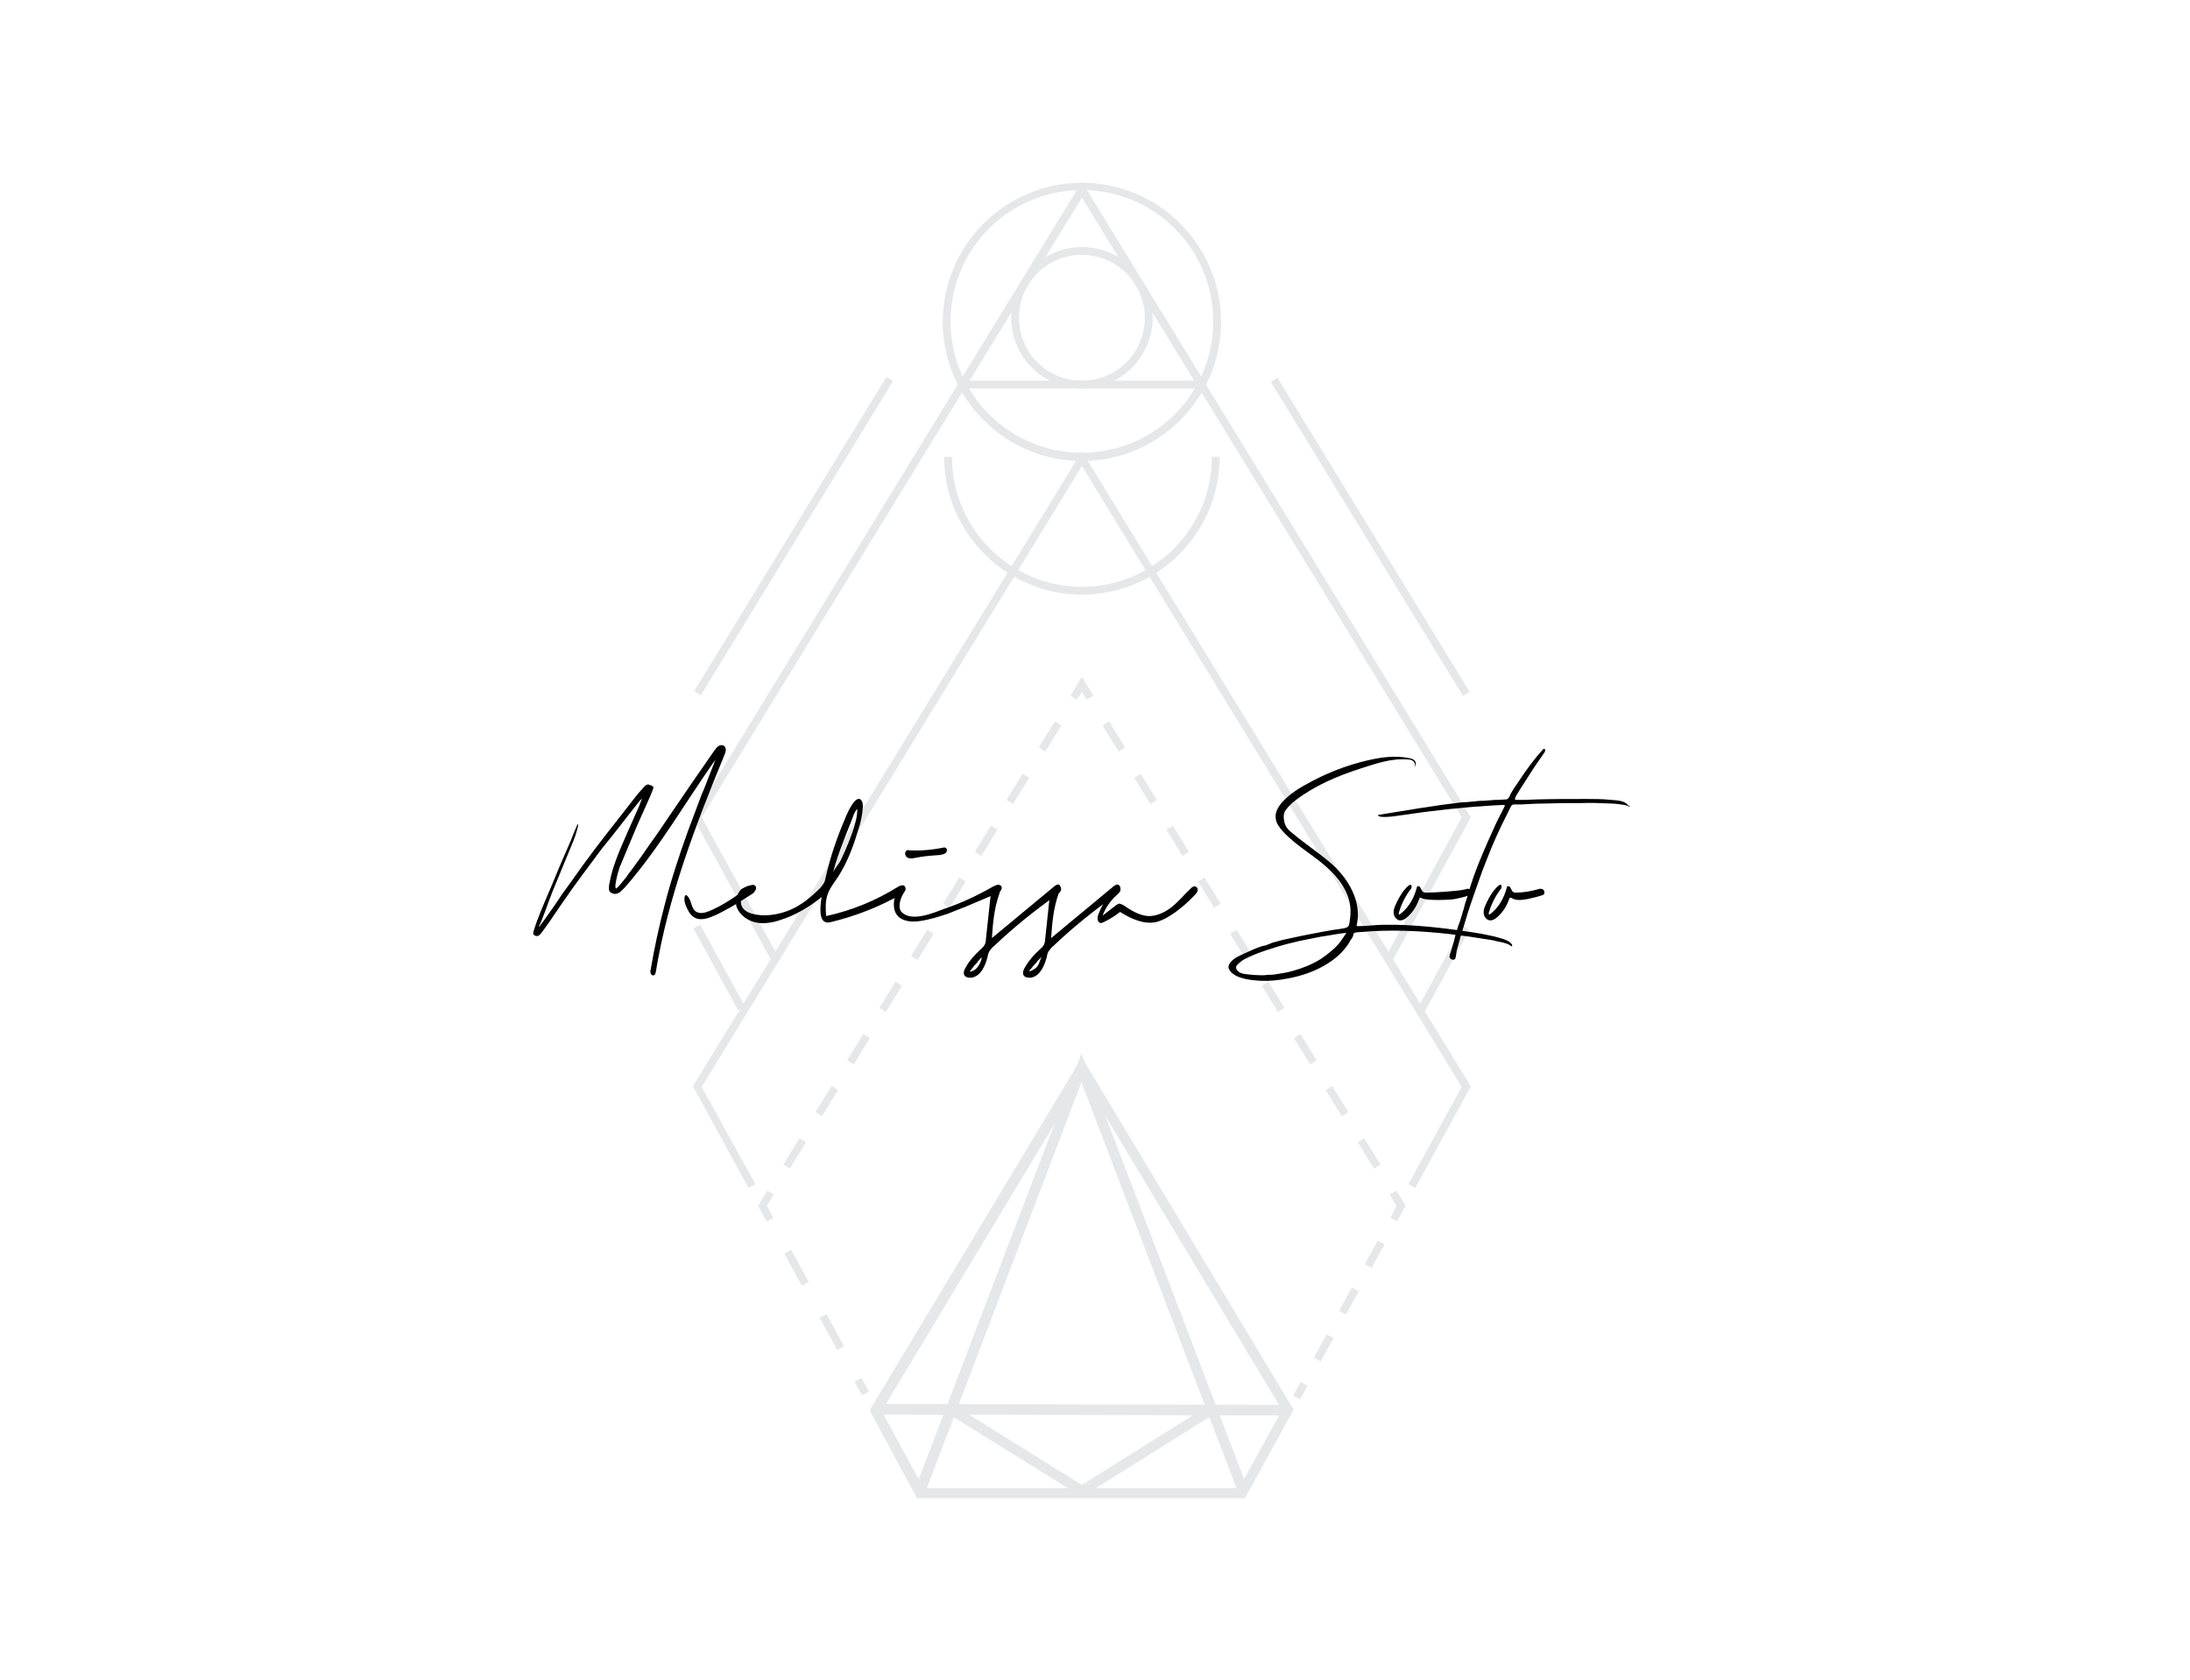 <?xml version="1.0" encoding="utf-8"?>
<!-- Generator: Adobe Illustrator 22.1.0, SVG Export Plug-In . SVG Version: 6.00 Build 0)  -->
<svg version="1.1" id="Layer_1" xmlns="http://www.w3.org/2000/svg" xmlns:xlink="http://www.w3.org/1999/xlink" x="0px" y="0px"
	 viewBox="0 0 476.9 365.9" style="enable-background:new 0 0 476.9 365.9;" xml:space="preserve">
<style type="text/css">
	.st0{display:none;}
	.st1{display:inline;}
	.st2{fill:#E6E7E8;}
	.st3{display:none;fill:#FFFFFF;}
</style>
<g class="st0">
	<g class="st1">
		<g>
			<path class="st2" d="M404.6-38.8c-1.8,0-3.2-1.4-3.2-3.2c0-1.8,1.4-3.2,3.2-3.2c1.8,0,3.2,1.4,3.2,3.2
				C407.8-40.2,406.4-38.8,404.6-38.8z"/>
		</g>
		<g>
			<path class="st2" d="M404.6-14.5c-1.8,0-3.2-1.4-3.2-3.2s1.4-3.2,3.2-3.2c1.8,0,3.2,1.4,3.2,3.2S406.4-14.5,404.6-14.5z"/>
		</g>
		<g>
			<path class="st2" d="M404.6,9.8c-1.8,0-3.2-1.4-3.2-3.2s1.4-3.2,3.2-3.2c1.8,0,3.2,1.4,3.2,3.2S406.4,9.8,404.6,9.8z"/>
		</g>
		<g>
			<path class="st2" d="M404.6,34c-1.8,0-3.2-1.4-3.2-3.2c0-1.8,1.4-3.2,3.2-3.2c1.8,0,3.2,1.4,3.2,3.2
				C407.8,32.6,406.4,34,404.6,34z"/>
		</g>
		<g>
			<path class="st2" d="M404.6,58.3c-1.8,0-3.2-1.4-3.2-3.2c0-1.8,1.4-3.2,3.2-3.2c1.8,0,3.2,1.4,3.2,3.2
				C407.8,56.9,406.4,58.3,404.6,58.3z"/>
		</g>
		<g>
			<path class="st2" d="M404.6,82.6c-1.8,0-3.2-1.4-3.2-3.2c0-1.8,1.4-3.2,3.2-3.2c1.8,0,3.2,1.4,3.2,3.2
				C407.8,81.1,406.4,82.6,404.6,82.6z"/>
		</g>
		<g>
			<path class="st2" d="M404.6,106.8c-1.8,0-3.2-1.4-3.2-3.2s1.4-3.2,3.2-3.2c1.8,0,3.2,1.4,3.2,3.2S406.4,106.8,404.6,106.8z"/>
		</g>
		<g>
			<path class="st2" d="M404.6,131.1c-1.8,0-3.2-1.4-3.2-3.2c0-1.8,1.4-3.2,3.2-3.2c1.8,0,3.2,1.4,3.2,3.2
				C407.8,129.7,406.4,131.1,404.6,131.1z"/>
		</g>
		<g>
			<path class="st2" d="M404.6,155.4c-1.8,0-3.2-1.4-3.2-3.2c0-1.8,1.4-3.2,3.2-3.2c1.8,0,3.2,1.4,3.2,3.2
				C407.8,153.9,406.4,155.4,404.6,155.4z"/>
		</g>
		<g>
			<path class="st2" d="M404.6,179.6c-1.8,0-3.2-1.4-3.2-3.2c0-1.8,1.4-3.2,3.2-3.2c1.8,0,3.2,1.4,3.2,3.2
				C407.8,178.2,406.4,179.6,404.6,179.6z"/>
		</g>
		<g>
			<path class="st2" d="M404.6,203.9c-1.8,0-3.2-1.4-3.2-3.2s1.4-3.2,3.2-3.2c1.8,0,3.2,1.4,3.2,3.2S406.4,203.9,404.6,203.9z"/>
		</g>
		<g>
			<path class="st2" d="M404.6,228.2c-1.8,0-3.2-1.4-3.2-3.2s1.4-3.2,3.2-3.2c1.8,0,3.2,1.4,3.2,3.2S406.4,228.2,404.6,228.2z"/>
		</g>
		<g>
			<path class="st2" d="M404.6,252.5c-1.8,0-3.2-1.4-3.2-3.2c0-1.8,1.4-3.2,3.2-3.2c1.8,0,3.2,1.4,3.2,3.2
				C407.8,251,406.4,252.5,404.6,252.5z"/>
		</g>
		<g>
			<path class="st2" d="M404.6,276.7c-1.8,0-3.2-1.4-3.2-3.2c0-1.8,1.4-3.2,3.2-3.2c1.8,0,3.2,1.4,3.2,3.2
				C407.8,275.3,406.4,276.7,404.6,276.7z"/>
		</g>
	</g>
	<g class="st1">
		<g>
			<path class="st2" d="M368.3-38.8c-1.8,0-3.2-1.4-3.2-3.2c0-1.8,1.4-3.2,3.2-3.2c1.8,0,3.2,1.4,3.2,3.2
				C371.5-40.2,370-38.8,368.3-38.8z"/>
		</g>
		<g>
			<path class="st2" d="M368.3-14.5c-1.8,0-3.2-1.4-3.2-3.2s1.4-3.2,3.2-3.2c1.8,0,3.2,1.4,3.2,3.2S370-14.5,368.3-14.5z"/>
		</g>
		<g>
			<path class="st2" d="M368.3,9.8c-1.8,0-3.2-1.4-3.2-3.2s1.4-3.2,3.2-3.2c1.8,0,3.2,1.4,3.2,3.2S370,9.8,368.3,9.8z"/>
		</g>
		<g>
			<path class="st2" d="M368.3,34c-1.8,0-3.2-1.4-3.2-3.2c0-1.8,1.4-3.2,3.2-3.2c1.8,0,3.2,1.4,3.2,3.2C371.5,32.6,370,34,368.3,34z
				"/>
		</g>
		<g>
			<path class="st2" d="M368.3,58.3c-1.8,0-3.2-1.4-3.2-3.2c0-1.8,1.4-3.2,3.2-3.2c1.8,0,3.2,1.4,3.2,3.2
				C371.5,56.9,370,58.3,368.3,58.3z"/>
		</g>
		<g>
			<path class="st2" d="M368.3,82.6c-1.8,0-3.2-1.4-3.2-3.2c0-1.8,1.4-3.2,3.2-3.2c1.8,0,3.2,1.4,3.2,3.2
				C371.5,81.1,370,82.6,368.3,82.6z"/>
		</g>
		<g>
			<path class="st2" d="M368.3,106.8c-1.8,0-3.2-1.4-3.2-3.2s1.4-3.2,3.2-3.2c1.8,0,3.2,1.4,3.2,3.2S370,106.8,368.3,106.8z"/>
		</g>
		<g>
			<path class="st2" d="M368.3,131.1c-1.8,0-3.2-1.4-3.2-3.2c0-1.8,1.4-3.2,3.2-3.2c1.8,0,3.2,1.4,3.2,3.2
				C371.5,129.7,370,131.1,368.3,131.1z"/>
		</g>
		<g>
			<path class="st2" d="M368.3,155.4c-1.8,0-3.2-1.4-3.2-3.2c0-1.8,1.4-3.2,3.2-3.2c1.8,0,3.2,1.4,3.2,3.2
				C371.5,153.9,370,155.4,368.3,155.4z"/>
		</g>
		<g>
			<path class="st2" d="M368.3,179.6c-1.8,0-3.2-1.4-3.2-3.2c0-1.8,1.4-3.2,3.2-3.2c1.8,0,3.2,1.4,3.2,3.2
				C371.5,178.2,370,179.6,368.3,179.6z"/>
		</g>
		<g>
			<path class="st2" d="M368.3,203.9c-1.8,0-3.2-1.4-3.2-3.2s1.4-3.2,3.2-3.2c1.8,0,3.2,1.4,3.2,3.2S370,203.9,368.3,203.9z"/>
		</g>
		<g>
			<path class="st2" d="M368.3,228.2c-1.8,0-3.2-1.4-3.2-3.2s1.4-3.2,3.2-3.2c1.8,0,3.2,1.4,3.2,3.2S370,228.2,368.3,228.2z"/>
		</g>
		<g>
			<path class="st2" d="M368.3,252.5c-1.8,0-3.2-1.4-3.2-3.2c0-1.8,1.4-3.2,3.2-3.2c1.8,0,3.2,1.4,3.2,3.2
				C371.5,251,370,252.5,368.3,252.5z"/>
		</g>
		<g>
			<path class="st2" d="M368.3,276.7c-1.8,0-3.2-1.4-3.2-3.2c0-1.8,1.4-3.2,3.2-3.2c1.8,0,3.2,1.4,3.2,3.2
				C371.5,275.3,370,276.7,368.3,276.7z"/>
		</g>
	</g>
	<g class="st1">
		<g>
			<path class="st2" d="M331.9-38.8c-1.8,0-3.2-1.4-3.2-3.2c0-1.8,1.4-3.2,3.2-3.2c1.8,0,3.2,1.4,3.2,3.2
				C335.1-40.2,333.7-38.8,331.9-38.8z"/>
		</g>
		<g>
			<path class="st2" d="M331.9-14.5c-1.8,0-3.2-1.4-3.2-3.2s1.4-3.2,3.2-3.2c1.8,0,3.2,1.4,3.2,3.2S333.7-14.5,331.9-14.5z"/>
		</g>
		<g>
			<path class="st2" d="M331.9,9.8c-1.8,0-3.2-1.4-3.2-3.2s1.4-3.2,3.2-3.2c1.8,0,3.2,1.4,3.2,3.2S333.7,9.8,331.9,9.8z"/>
		</g>
		<g>
			<path class="st2" d="M331.9,34c-1.8,0-3.2-1.4-3.2-3.2c0-1.8,1.4-3.2,3.2-3.2c1.8,0,3.2,1.4,3.2,3.2
				C335.1,32.6,333.7,34,331.9,34z"/>
		</g>
		<g>
			<path class="st2" d="M331.9,58.3c-1.8,0-3.2-1.4-3.2-3.2c0-1.8,1.4-3.2,3.2-3.2c1.8,0,3.2,1.4,3.2,3.2
				C335.1,56.9,333.7,58.3,331.9,58.3z"/>
		</g>
		<g>
			<path class="st2" d="M331.9,82.6c-1.8,0-3.2-1.4-3.2-3.2c0-1.8,1.4-3.2,3.2-3.2c1.8,0,3.2,1.4,3.2,3.2
				C335.1,81.1,333.7,82.6,331.9,82.6z"/>
		</g>
		<g>
			<path class="st2" d="M331.9,106.8c-1.8,0-3.2-1.4-3.2-3.2s1.4-3.2,3.2-3.2c1.8,0,3.2,1.4,3.2,3.2S333.7,106.8,331.9,106.8z"/>
		</g>
		<g>
			<path class="st2" d="M331.9,131.1c-1.8,0-3.2-1.4-3.2-3.2c0-1.8,1.4-3.2,3.2-3.2c1.8,0,3.2,1.4,3.2,3.2
				C335.1,129.7,333.7,131.1,331.9,131.1z"/>
		</g>
		<g>
			<path class="st2" d="M331.9,155.4c-1.8,0-3.2-1.4-3.2-3.2c0-1.8,1.4-3.2,3.2-3.2c1.8,0,3.2,1.4,3.2,3.2
				C335.1,153.9,333.7,155.4,331.9,155.4z"/>
		</g>
		<g>
			<path class="st2" d="M331.9,179.6c-1.8,0-3.2-1.4-3.2-3.2c0-1.8,1.4-3.2,3.2-3.2c1.8,0,3.2,1.4,3.2,3.2
				C335.1,178.2,333.7,179.6,331.9,179.6z"/>
		</g>
		<g>
			<path class="st2" d="M331.9,203.9c-1.8,0-3.2-1.4-3.2-3.2s1.4-3.2,3.2-3.2c1.8,0,3.2,1.4,3.2,3.2S333.7,203.9,331.9,203.9z"/>
		</g>
		<g>
			<path class="st2" d="M331.9,228.2c-1.8,0-3.2-1.4-3.2-3.2s1.4-3.2,3.2-3.2c1.8,0,3.2,1.4,3.2,3.2S333.7,228.2,331.9,228.2z"/>
		</g>
		<g>
			<path class="st2" d="M331.9,252.5c-1.8,0-3.2-1.4-3.2-3.2c0-1.8,1.4-3.2,3.2-3.2c1.8,0,3.2,1.4,3.2,3.2
				C335.1,251,333.7,252.5,331.9,252.5z"/>
		</g>
		<g>
			<path class="st2" d="M331.9,276.7c-1.8,0-3.2-1.4-3.2-3.2c0-1.8,1.4-3.2,3.2-3.2c1.8,0,3.2,1.4,3.2,3.2
				C335.1,275.3,333.7,276.7,331.9,276.7z"/>
		</g>
	</g>
	<g class="st1">
		<g>
			<path class="st2" d="M440.9-38.8c-1.8,0-3.2-1.4-3.2-3.2c0-1.8,1.4-3.2,3.2-3.2c1.8,0,3.2,1.4,3.2,3.2
				C444.1-40.2,442.7-38.8,440.9-38.8z"/>
		</g>
		<g>
			<path class="st2" d="M440.9-14.5c-1.8,0-3.2-1.4-3.2-3.2s1.4-3.2,3.2-3.2c1.8,0,3.2,1.4,3.2,3.2S442.7-14.5,440.9-14.5z"/>
		</g>
		<g>
			<path class="st2" d="M440.9,9.8c-1.8,0-3.2-1.4-3.2-3.2s1.4-3.2,3.2-3.2c1.8,0,3.2,1.4,3.2,3.2S442.7,9.8,440.9,9.8z"/>
		</g>
		<g>
			<path class="st2" d="M440.9,34c-1.8,0-3.2-1.4-3.2-3.2c0-1.8,1.4-3.2,3.2-3.2c1.8,0,3.2,1.4,3.2,3.2
				C444.1,32.6,442.7,34,440.9,34z"/>
		</g>
		<g>
			<path class="st2" d="M440.9,58.3c-1.8,0-3.2-1.4-3.2-3.2c0-1.8,1.4-3.2,3.2-3.2c1.8,0,3.2,1.4,3.2,3.2
				C444.1,56.9,442.7,58.3,440.9,58.3z"/>
		</g>
		<g>
			<path class="st2" d="M440.9,82.6c-1.8,0-3.2-1.4-3.2-3.2c0-1.8,1.4-3.2,3.2-3.2c1.8,0,3.2,1.4,3.2,3.2
				C444.1,81.1,442.7,82.6,440.9,82.6z"/>
		</g>
		<g>
			<path class="st2" d="M440.9,106.8c-1.8,0-3.2-1.4-3.2-3.2s1.4-3.2,3.2-3.2c1.8,0,3.2,1.4,3.2,3.2S442.7,106.8,440.9,106.8z"/>
		</g>
		<g>
			<path class="st2" d="M440.9,131.1c-1.8,0-3.2-1.4-3.2-3.2c0-1.8,1.4-3.2,3.2-3.2c1.8,0,3.2,1.4,3.2,3.2
				C444.1,129.7,442.7,131.1,440.9,131.1z"/>
		</g>
		<g>
			<path class="st2" d="M440.9,155.4c-1.8,0-3.2-1.4-3.2-3.2c0-1.8,1.4-3.2,3.2-3.2c1.8,0,3.2,1.4,3.2,3.2
				C444.1,153.9,442.7,155.4,440.9,155.4z"/>
		</g>
		<g>
			<path class="st2" d="M440.9,179.6c-1.8,0-3.2-1.4-3.2-3.2c0-1.8,1.4-3.2,3.2-3.2c1.8,0,3.2,1.4,3.2,3.2
				C444.1,178.2,442.7,179.6,440.9,179.6z"/>
		</g>
		<g>
			<path class="st2" d="M440.9,203.9c-1.8,0-3.2-1.4-3.2-3.2s1.4-3.2,3.2-3.2c1.8,0,3.2,1.4,3.2,3.2S442.7,203.9,440.9,203.9z"/>
		</g>
		<g>
			<path class="st2" d="M440.9,228.2c-1.8,0-3.2-1.4-3.2-3.2s1.4-3.2,3.2-3.2c1.8,0,3.2,1.4,3.2,3.2S442.7,228.2,440.9,228.2z"/>
		</g>
		<g>
			<path class="st2" d="M440.9,252.5c-1.8,0-3.2-1.4-3.2-3.2c0-1.8,1.4-3.2,3.2-3.2c1.8,0,3.2,1.4,3.2,3.2
				C444.1,251,442.7,252.5,440.9,252.5z"/>
		</g>
		<g>
			<path class="st2" d="M440.9,276.7c-1.8,0-3.2-1.4-3.2-3.2c0-1.8,1.4-3.2,3.2-3.2c1.8,0,3.2,1.4,3.2,3.2
				C444.1,275.3,442.7,276.7,440.9,276.7z"/>
		</g>
	</g>
	<g class="st1">
		<g>
			<path class="st2" d="M477.3-38.8c-1.8,0-3.2-1.4-3.2-3.2c0-1.8,1.4-3.2,3.2-3.2c1.8,0,3.2,1.4,3.2,3.2
				C480.5-40.2,479-38.8,477.3-38.8z"/>
		</g>
		<g>
			<path class="st2" d="M477.3-14.5c-1.8,0-3.2-1.4-3.2-3.2s1.4-3.2,3.2-3.2c1.8,0,3.2,1.4,3.2,3.2S479-14.5,477.3-14.5z"/>
		</g>
		<g>
			<path class="st2" d="M477.3,9.8c-1.8,0-3.2-1.4-3.2-3.2s1.4-3.2,3.2-3.2c1.8,0,3.2,1.4,3.2,3.2S479,9.8,477.3,9.8z"/>
		</g>
		<g>
			<path class="st2" d="M477.3,34c-1.8,0-3.2-1.4-3.2-3.2c0-1.8,1.4-3.2,3.2-3.2c1.8,0,3.2,1.4,3.2,3.2C480.5,32.6,479,34,477.3,34z
				"/>
		</g>
		<g>
			<path class="st2" d="M477.3,58.3c-1.8,0-3.2-1.4-3.2-3.2c0-1.8,1.4-3.2,3.2-3.2c1.8,0,3.2,1.4,3.2,3.2
				C480.5,56.9,479,58.3,477.3,58.3z"/>
		</g>
		<g>
			<path class="st2" d="M477.3,82.6c-1.8,0-3.2-1.4-3.2-3.2c0-1.8,1.4-3.2,3.2-3.2c1.8,0,3.2,1.4,3.2,3.2
				C480.5,81.1,479,82.6,477.3,82.6z"/>
		</g>
		<g>
			<path class="st2" d="M477.3,106.8c-1.8,0-3.2-1.4-3.2-3.2s1.4-3.2,3.2-3.2c1.8,0,3.2,1.4,3.2,3.2S479,106.8,477.3,106.8z"/>
		</g>
		<g>
			<path class="st2" d="M477.3,131.1c-1.8,0-3.2-1.4-3.2-3.2c0-1.8,1.4-3.2,3.2-3.2c1.8,0,3.2,1.4,3.2,3.2
				C480.5,129.7,479,131.1,477.3,131.1z"/>
		</g>
		<g>
			<path class="st2" d="M477.3,155.4c-1.8,0-3.2-1.4-3.2-3.2c0-1.8,1.4-3.2,3.2-3.2c1.8,0,3.2,1.4,3.2,3.2
				C480.5,153.9,479,155.4,477.3,155.4z"/>
		</g>
		<g>
			<path class="st2" d="M477.3,179.6c-1.8,0-3.2-1.4-3.2-3.2c0-1.8,1.4-3.2,3.2-3.2c1.8,0,3.2,1.4,3.2,3.2
				C480.5,178.2,479,179.6,477.3,179.6z"/>
		</g>
		<g>
			<path class="st2" d="M477.3,203.9c-1.8,0-3.2-1.4-3.2-3.2s1.4-3.2,3.2-3.2c1.8,0,3.2,1.4,3.2,3.2S479,203.9,477.3,203.9z"/>
		</g>
		<g>
			<path class="st2" d="M477.3,228.2c-1.8,0-3.2-1.4-3.2-3.2s1.4-3.2,3.2-3.2c1.8,0,3.2,1.4,3.2,3.2S479,228.2,477.3,228.2z"/>
		</g>
		<g>
			<path class="st2" d="M477.3,252.5c-1.8,0-3.2-1.4-3.2-3.2c0-1.8,1.4-3.2,3.2-3.2c1.8,0,3.2,1.4,3.2,3.2
				C480.5,251,479,252.5,477.3,252.5z"/>
		</g>
		<g>
			<path class="st2" d="M477.3,276.7c-1.8,0-3.2-1.4-3.2-3.2c0-1.8,1.4-3.2,3.2-3.2c1.8,0,3.2,1.4,3.2,3.2
				C480.5,275.3,479,276.7,477.3,276.7z"/>
		</g>
	</g>
</g>
<g class="st0">
	<g class="st1">
		<polygon class="st2" points="-178.2,498.9 -199.2,482.3 -220.2,498.9 -241.2,482.3 -262.2,498.9 -283.1,482.4 -302.1,498.6 
			-302.8,497.8 -283.2,480.9 -262.2,497.5 -241.2,480.9 -220.2,497.5 -199.2,480.9 -178.2,497.5 -157.2,480.9 -136.2,497.5 
			-115.2,480.9 -94.3,497.5 -73.3,480.9 -51.9,497.7 -52.6,498.6 -73.3,482.3 -94.3,498.9 -115.2,482.3 -136.2,498.9 -157.2,482.3 
					"/>
	</g>
	<g class="st1">
		<polygon class="st2" points="-178.2,530.8 -199.2,514.2 -220.2,530.8 -241.2,514.2 -262.2,530.8 -283.1,514.2 -302.1,530.5 
			-302.8,529.6 -283.2,512.8 -262.2,529.3 -241.2,512.8 -220.2,529.3 -199.2,512.8 -178.2,529.3 -157.2,512.8 -136.2,529.3 
			-115.2,512.8 -94.3,529.3 -73.3,512.8 -51.9,529.6 -52.6,530.5 -73.3,514.2 -94.3,530.8 -115.2,514.2 -136.2,530.8 -157.2,514.2 
					"/>
	</g>
	<g class="st1">
		<polygon class="st2" points="-178.2,467 -199.2,450.5 -220.2,467 -241.2,450.5 -262.2,467 -283.1,450.5 -302.1,466.7 
			-302.8,465.9 -283.2,449.1 -262.2,465.6 -241.2,449.1 -220.2,465.6 -199.2,449.1 -178.2,465.6 -157.2,449.1 -136.2,465.6 
			-115.2,449.1 -94.3,465.6 -73.3,449.1 -51.9,465.9 -52.6,466.7 -73.3,450.5 -94.3,467 -115.2,450.5 -136.2,467 -157.2,450.5 		"/>
	</g>
</g>
<rect x="-253.4" y="3.3" class="st3" width="646.5" height="463.7"/>
<g class="st0">
	<g class="st1">
		<path d="M-107.2,335.5C-107.2,335.5-107.2,335.5-107.2,335.5c-0.5-0.7-1.3-0.7-1.9-0.4c-0.6,0.3-1.1,0.9-1.5,1.5
			c-4.8,6.8-9.5,13.7-14.2,20.5c-1.9,2.8-3.9,5.6-5.8,8.4c-1.1,1.6-2.2,3.3-3.4,4.9c-1,1.4-2.1,2.8-3.1,4.2
			c-0.5,0.8-1.1,1.5-1.7,2.2l-1.9,2.3c-0.4,0.4-0.8,0.8-1.2,1.2c0,0.1-0.2,0.1-0.3,0.2c-0.1-0.3-0.2-0.7-0.2-1.1
			c0.1-0.6,0.1-1.2,0.3-1.8c0.4-1.4,0.7-2.8,1.2-4.2l0.1-0.3c1.6-3.8,3.2-7.7,4.8-11.5c1.6-3.8,3.4-7.5,5-11.3
			c0.3-0.6,0.5-1.3,0.7-1.9c0-0.2,0-0.3-0.1-0.4c-0.2-0.2-0.5-0.5-0.8-0.5c-0.1,0-0.2,0-0.3-0.1c-1-0.5-1.9,1-2.4,1.6
			c-0.8,0.9-1.6,1.8-2.4,2.8c-1.8,2.1-3.4,4.4-5.1,6.5c-4.9,6.3-9.9,12.8-14.5,19.4c-1,1.4-2,2.8-3,4.2c-1.3,1.9-2.5,3.8-3.8,5.6
			c-0.6,0.8-1.2,1.7-1.7,2.5c-0.6,0.8-1.2,1.6-1.8,2.4c0,0-0.1,0.2-0.1,0.2c0-0.1,0-0.2,0-0.3c1.6-3.5,2.8-7.3,4.3-10.9
			c2-5,4-9.9,6.1-14.9c0.8-2,1.7-4,2.1-6.2c0-0.2,0-0.4-0.1-0.5c-0.2,0-2.2,5.1-2.4,5.6c-0.8,1.9-1.6,3.8-2.4,5.7
			c-1.6,3.7-3.1,7.4-4.7,11.1c-1.7,3.8-3.3,7.7-4.5,11.7c-0.2,0.5-0.2,1,0.3,1.3l0.3,0.1c0.4,0.2,0.9,0.1,1.3-0.3
			c0.2-0.1,0.4-0.3,0.5-0.5c0.6-0.7,1.1-1.4,1.6-2.2c0.9-1.2,1.8-2.5,2.6-3.7c0.8-1.1,1.5-2.1,2.2-3.2c4.1-6,8.5-11.8,12.8-17.6
			c4.1-5,8-10.2,12-15.3c0.3-0.3,0.5-0.6,0.9-0.8c-0.3,0.1-0.9,2-1.1,2.4c-0.4,0.9-0.8,1.7-1.2,2.6c-0.8,1.8-1.6,3.5-2.4,5.3
			c-2.4,5.3-4.9,10.9-6,16.7c-0.1,0.6-0.1,1.1-0.1,1.7c0,0.6,0.3,1.1,0.8,1.3c0.2,0.1,0.3,0.1,0.5,0.2c0.4,0.2,0.8,0.2,1.3,0
			c0.4-0.1,0.7-0.3,1-0.6c0.6-0.5,1.2-1.1,1.8-1.7c10.6-12.2,18.8-26.5,28.2-39.8c0.2-0.3,0.4-0.6,0.7-0.9c-0.5,0.7-0.8,1.9-1.1,2.8
			c-0.4,1-0.8,1.9-1.1,2.9c-0.8,1.9-1.5,3.9-2.3,5.8c-1.5,3.9-3,7.8-4.4,11.7c-2.8,7.8-5.4,15.7-7.5,23.7
			c-1.8,6.7-3.2,13.4-4.4,20.3c-0.1,0.4-0.1,0.9,0,1.3c0.1,0.4,0.6,0.7,1,0.6c0.4-0.2,0.5-0.6,0.6-1.1c4-24,12.7-46.8,21.8-69.2
			C-107,337.1-106.8,336.2-107.2,335.5z"/>
		<g>
			<path d="M-45.9,392.8c-0.9-1.1-2.4-1.6-3.8-2c-10.5-2.7-21.5-3.5-32.3-2.3c1.5-6-1.3-12.4-5.4-17.1c-4.1-4.7-9.5-8-14.4-11.9
				c-1.5-1.2-3-2.5-3.4-4.4c-0.6-2.9,1.9-5.4,4.2-7.1c6.8-4.9,14.7-8,22.7-10.5c4-1.2,8.2-2.4,12.3-2c1.3,0.1,3,1.1,2.4,2.3
				c0.6-0.6,0.3-1.7-0.3-2.2s-1.5-0.7-2.3-0.8c-9.1-1-18.1,2.2-26.5,5.9c-4.3,1.9-8.5,4-12,7.2c-1.6,1.4-3,3.3-3.1,5.4
				c-0.1,2.4,1.6,4.4,3.4,6c4.5,4.2,10,7.2,14.3,11.6c4.3,4.3,7.5,10.7,5.6,16.6c-0.1,0.4-0.3,0.8-0.6,1.1c-0.5,0.4-1.1,0.5-1.8,0.6
				c-10.1,1.1-20.1,3.4-29.7,7c-1.8,0.7-6.8,2.6-6.3,5.2c0.5,2.6,4.9,3.6,6.9,3.8c6.6,0.8,13.5-0.1,19.7-2.7
				c5.2-2.1,10-5.6,12.5-10.6c0.2-0.5,0.5-1,0.9-1.4c0.5-0.4,1.1-0.5,1.7-0.6c11.8-1.7,24.1-0.6,35.4,3.2
				C-45.7,393.1-45.8,392.9-45.9,392.8z M-85.4,391.1c-0.7,1-1.3,2.1-2.2,3.1c-1.6,1.8-3.4,3.2-5.4,4.5c-2.8,1.7-5.7,2.9-8.8,3.8
				c-1.9,0.6-3.9,0.9-5.8,1.2c-0.7,0.1-1.4,0.2-2.2,0.2c-0.5,0-1,0.1-1.5,0.1c-2.2,0-4.2-0.1-6.3-0.5c-0.7-0.2-1.4-0.4-1.9-0.8
				c-0.5-0.4-0.7-0.9-0.6-1.5c0-0.1,0.1-0.3,0.2-0.4c0.5-0.6,1.1-1.1,1.7-1.5c1.4-0.9,2.8-1.5,4.2-2.1c2.3-0.9,4.5-1.6,6.8-2.3
				c2.4-0.7,4.9-1.3,7.3-1.8c2.2-0.5,4.4-0.9,6.6-1.3c2.2-0.4,4.2-0.7,6.3-1l1.2-0.2c0.2,0,0.3,0,0.5,0
				C-85.3,390.8-85.3,391-85.4,391.1z"/>
		</g>
	</g>
	<g class="st1">
		<g>
			<g>
				<g>
					<rect x="-111.3" y="254.6" transform="matrix(2.429138e-03 -1 1 2.429138e-03 -407.288 186.422)" width="2.2" height="85.5"/>
				</g>
				<g>
					<polygon points="-143,314.4 -145,313.6 -110.3,222.5 -75.5,313.6 -77.5,314.4 -110.3,228.6 					"/>
				</g>
				<g>
					<polygon points="-110.2,315.6 -138.2,298.2 -137.1,296.3 -110.2,313.1 -83.5,296.3 -82.3,298.2 					"/>
				</g>
			</g>
			<g>
				<path d="M-76,315.9h-68.8l-9.9-18.4l0.3-0.5l44.2-73.5l44.4,73.9L-76,315.9z M-110.6,313.7h33.3l9-16.4l-41.9-69.7l-42,69.9
					l8.7,16.2H-110.6z"/>
			</g>
		</g>
		<g>
			<polygon points="-175.3,203.2 -191.8,172.9 -191.6,172.5 -110.2,39.6 -28.6,172.9 -45,202.9 -46.4,202.1 -30.5,173 -110.2,42.8 
				-190,173 -173.8,202.4 			"/>
		</g>
		<g>
			<rect x="-50.5" y="75.4" transform="matrix(0.853 -0.522 0.522 0.853 -66.853 -9.177)" width="1.6" height="77.3"/>
		</g>
		<g>
			<rect x="-209.4" y="113.2" transform="matrix(0.522 -0.853 0.853 0.522 -178.821 -91.142)" width="77.3" height="1.6"/>
		</g>
		<g>
			<path d="M-110.2,98.2c-16.1,0-29.2-13.1-29.2-29.2s13.1-29.2,29.2-29.2C-94.1,39.7-81,52.8-81,69S-94.1,98.2-110.2,98.2z
				 M-110.2,41.4c-15.2,0-27.6,12.4-27.6,27.6s12.4,27.6,27.6,27.6c15.2,0,27.6-12.4,27.6-27.6S-95,41.4-110.2,41.4z"/>
		</g>
		<g>
			<path d="M-110.2,126.3c-15.9,0-28.9-13-28.9-28.9h1.6c0,15,12.2,27.3,27.3,27.3s27.3-12.2,27.3-27.3h1.6
				C-81.3,113.3-94.3,126.3-110.2,126.3z"/>
		</g>
		<g>
			<polygon points="-40.2,250.8 -41.7,250 -30.5,229.5 -110.2,99.3 -190,229.5 -178.7,250 -180.2,250.8 -191.8,229.5 -191.6,229.1 
				-110.2,96.2 -28.6,229.5 			"/>
		</g>
		<g>
			<g>
				<rect x="-157.2" y="290.9" transform="matrix(0.877 -0.48 0.48 0.877 -159.558 -39.169)" width="1.6" height="3.3"/>
			</g>
			<g>
				<path d="M-161.6,284.7l-3.7-6.8l1.4-0.8l3.7,6.8L-161.6,284.7z M-169,271.2l-3.7-6.8l1.4-0.8l3.7,6.8L-169,271.2z"/>
			</g>
			<g>
				<polygon points="-176.4,257.7 -178.2,254.5 -176.2,251.3 -174.8,252.1 -176.3,254.5 -174.9,257 				"/>
			</g>
			<g>
				<path d="M-171.5,246.7l-1.4-0.9l3.3-5.5l1.4,0.9L-171.5,246.7z M-164.8,235.7l-1.4-0.9l3.3-5.5l1.4,0.9L-164.8,235.7z
					 M-158.1,224.8l-1.4-0.9l3.3-5.5l1.4,0.9L-158.1,224.8z M-151.4,213.9l-1.4-0.9l3.3-5.5l1.4,0.9L-151.4,213.9z M-144.7,202.9
					l-1.4-0.9l3.3-5.5l1.4,0.9L-144.7,202.9z M-138,192l-1.4-0.9l3.3-5.5l1.4,0.9L-138,192z M-131.3,181.1l-1.4-0.9l3.3-5.5l1.4,0.9
					L-131.3,181.1z M-124.6,170.1l-1.4-0.9l3.3-5.5l1.4,0.9L-124.6,170.1z M-117.9,159.2l-1.4-0.9l3.3-5.5l1.4,0.9L-117.9,159.2z"/>
			</g>
			<g>
				<polygon points="-109.2,148.3 -110.2,146.6 -111.2,148.3 -112.6,147.4 -110.2,143.5 -107.8,147.4 				"/>
			</g>
			<g>
				<path d="M-48.9,246.7l-3.3-5.5l1.4-0.9l3.3,5.5L-48.9,246.7z M-55.6,235.7l-3.3-5.5l1.4-0.9l3.3,5.5L-55.6,235.7z M-62.3,224.8
					l-3.3-5.5l1.4-0.9l3.3,5.5L-62.3,224.8z M-69,213.9l-3.3-5.5l1.4-0.9l3.3,5.5L-69,213.9z M-75.7,202.9l-3.3-5.5l1.4-0.9l3.3,5.5
					L-75.7,202.9z M-82.4,192l-3.3-5.5l1.4-0.9l3.3,5.5L-82.4,192z M-89.1,181.1l-3.3-5.5l1.4-0.9l3.3,5.5L-89.1,181.1z
					 M-95.8,170.1l-3.3-5.5l1.4-0.9l3.3,5.5L-95.8,170.1z M-102.5,159.2l-3.3-5.5l1.4-0.9l3.3,5.5L-102.5,159.2z"/>
			</g>
			<g>
				<polygon points="-44,257.7 -45.5,257 -44.1,254.5 -45.6,252.1 -44.2,251.3 -42.3,254.5 				"/>
			</g>
			<g>
				<path d="M-60.1,287.1l-1.4-0.8l2.7-4.9l1.4,0.8L-60.1,287.1z M-54.8,277.3l-1.4-0.8l2.7-4.9l1.4,0.8L-54.8,277.3z M-49.4,267.5
					l-1.4-0.8l2.7-4.9l1.4,0.8L-49.4,267.5z"/>
			</g>
			<g>
				<rect x="-65.9" y="292.3" transform="matrix(0.48 -0.877 0.877 0.48 -290.613 96.057)" width="3.3" height="1.6"/>
			</g>
		</g>
		<g>
			<path d="M-83.7,82.9h-53l26.5-43.2L-83.7,82.9z M-133.8,81.3h47.2l-23.6-38.5L-133.8,81.3z"/>
		</g>
		<g>
			<path d="M-110.2,82.9c-8.2,0-14.8-6.7-14.8-14.8s6.7-14.8,14.8-14.8s14.8,6.7,14.8,14.8S-102,82.9-110.2,82.9z M-110.2,54.9
				c-7.3,0-13.2,5.9-13.2,13.2s5.9,13.2,13.2,13.2S-97,75.4-97,68.1S-102.9,54.9-110.2,54.9z"/>
		</g>
		<g>
			<rect x="-187.1" y="194.8" transform="matrix(0.877 -0.48 0.48 0.877 -121.04 -64.311)" width="1.6" height="19.5"/>
		</g>
		<g>
			<rect x="-44" y="203.7" transform="matrix(0.48 -0.877 0.877 0.48 -197.273 76.35)" width="19.5" height="1.6"/>
		</g>
	</g>
</g>
<g>
	<g>
		<g>
			<g>
				<g>
					<g>
						
							<rect x="234.5" y="262.7" transform="matrix(2.429138e-03 -1 1 2.429138e-03 -72.054 541.914)" class="st2" width="2.3" height="88.7"/>
					</g>
					<g>
						<polygon class="st2" points="201.6,324.7 199.4,323.9 235.5,229.4 271.6,323.9 269.5,324.7 235.5,235.7 						"/>
					</g>
					<g>
						<polygon class="st2" points="235.6,326 206.5,307.9 207.7,306 235.6,323.4 263.3,306 264.5,307.9 						"/>
					</g>
				</g>
				<g>
					<path class="st2" d="M271.1,326.3h-71.4l-10.3-19.1l0.3-0.6l45.9-76.3l46.1,76.7L271.1,326.3z M235.2,324.1h34.6l9.4-17
						l-43.5-72.4L192,307.3l9.1,16.8H235.2z"/>
				</g>
			</g>
			<g>
				<polygon class="st2" points="168.1,209.4 150.9,178 151.1,177.6 235.6,39.6 320.3,178 303.3,209.1 301.8,208.3 318.3,178 
					235.6,42.9 152.8,178 169.6,208.6 				"/>
			</g>
			<g>
				
					<rect x="297.5" y="76.7" transform="matrix(0.853 -0.522 0.522 0.853 -17.082 173.013)" class="st2" width="1.7" height="80.2"/>
			</g>
			<g>
				
					<rect x="132.7" y="116" transform="matrix(0.522 -0.853 0.853 0.522 -17.061 203.167)" class="st2" width="80.2" height="1.7"/>
			</g>
			<g>
				<path class="st2" d="M235.6,100.4c-16.7,0-30.3-13.6-30.3-30.3s13.6-30.3,30.3-30.3c16.7,0,30.3,13.6,30.3,30.3
					S252.3,100.4,235.6,100.4z M235.6,41.4c-15.8,0-28.6,12.8-28.6,28.6s12.8,28.6,28.6,28.6c15.8,0,28.6-12.8,28.6-28.6
					S251.4,41.4,235.6,41.4z"/>
			</g>
			<g>
				<path class="st2" d="M235.6,129.5c-16.5,0-30-13.5-30-30h1.7c0,15.6,12.7,28.3,28.3,28.3s28.3-12.7,28.3-28.3h1.7
					C265.6,116.1,252.1,129.5,235.6,129.5z"/>
			</g>
			<g>
				<polygon class="st2" points="308.2,258.7 306.7,257.9 318.3,236.7 235.6,101.5 152.8,236.7 164.5,257.9 163,258.7 150.9,236.6 
					151.1,236.2 235.6,98.3 320.3,236.6 				"/>
			</g>
			<g>
				<g>
					
						<rect x="186.8" y="300.4" transform="matrix(0.877 -0.48 0.48 0.877 -121.936 127.097)" class="st2" width="1.7" height="3.4"/>
				</g>
				<g>
					<path class="st2" d="M182.3,294l-3.8-7l1.5-0.8l3.8,7L182.3,294z M174.6,280l-3.8-7l1.5-0.8l3.8,7L174.6,280z"/>
				</g>
				<g>
					<polygon class="st2" points="166.9,266 165.1,262.6 167.1,259.3 168.5,260.1 167,262.6 168.4,265.2 					"/>
				</g>
				<g>
					<path class="st2" d="M172,254.5l-1.4-0.9l3.5-5.7l1.4,0.9L172,254.5z M179,243.1l-1.4-0.9l3.5-5.7l1.4,0.9L179,243.1z
						 M185.9,231.8l-1.4-0.9l3.5-5.7l1.4,0.9L185.9,231.8z M192.9,220.4l-1.4-0.9l3.5-5.7l1.4,0.9L192.9,220.4z M199.8,209.1
						l-1.4-0.9l3.5-5.7l1.4,0.9L199.8,209.1z M206.8,197.7l-1.4-0.9l3.5-5.7l1.4,0.9L206.8,197.7z M213.7,186.4l-1.4-0.9l3.5-5.7
						l1.4,0.9L213.7,186.4z M220.6,175.1l-1.4-0.9l3.5-5.7l1.4,0.9L220.6,175.1z M227.6,163.7l-1.4-0.9l3.5-5.7l1.4,0.9L227.6,163.7
						z"/>
				</g>
				<g>
					<polygon class="st2" points="236.6,152.4 235.6,150.7 234.5,152.4 233.1,151.5 235.6,147.4 238.1,151.5 					"/>
				</g>
				<g>
					<path class="st2" d="M299.2,254.5l-3.5-5.7l1.4-0.9l3.5,5.7L299.2,254.5z M292.2,243.1l-3.5-5.7l1.4-0.9l3.5,5.7L292.2,243.1z
						 M285.3,231.8l-3.5-5.7l1.4-0.9l3.5,5.7L285.3,231.8z M278.3,220.4l-3.5-5.7l1.4-0.9l3.5,5.7L278.3,220.4z M271.4,209.1
						l-3.5-5.7l1.4-0.9l3.5,5.7L271.4,209.1z M264.4,197.7l-3.5-5.7l1.4-0.9l3.5,5.7L264.4,197.7z M257.5,186.4l-3.5-5.7l1.4-0.9
						l3.5,5.7L257.5,186.4z M250.5,175.1l-3.5-5.7l1.4-0.9l3.5,5.7L250.5,175.1z M243.6,163.7l-3.5-5.7l1.4-0.9l3.5,5.7L243.6,163.7
						z"/>
				</g>
				<g>
					<polygon class="st2" points="304.2,266 302.8,265.2 304.1,262.6 302.6,260.1 304.1,259.3 306.1,262.6 					"/>
				</g>
				<g>
					<path class="st2" d="M287.6,296.5l-1.5-0.8l2.8-5.1l1.5,0.8L287.6,296.5z M293.1,286.3l-1.5-0.8l2.8-5.1l1.5,0.8L293.1,286.3z
						 M298.7,276.1l-1.5-0.8l2.8-5.1l1.5,0.8L298.7,276.1z"/>
				</g>
				<g>
					
						<rect x="281.5" y="301.8" transform="matrix(0.48 -0.877 0.877 0.48 -118.19 405.958)" class="st2" width="3.4" height="1.7"/>
				</g>
			</g>
			<g>
				<path class="st2" d="M263.1,84.6h-55l27.5-44.8L263.1,84.6z M211.1,82.9h49L235.6,43L211.1,82.9z"/>
			</g>
			<g>
				<path class="st2" d="M235.6,84.6c-8.5,0-15.4-6.9-15.4-15.4s6.9-15.4,15.4-15.4S251,60.7,251,69.2S244.1,84.6,235.6,84.6z
					 M235.6,55.5c-7.6,0-13.7,6.1-13.7,13.7c0,7.6,6.1,13.7,13.7,13.7s13.7-6.1,13.7-13.7C249.3,61.6,243.1,55.5,235.6,55.5z"/>
			</g>
			<g>
				
					<rect x="155.8" y="200.6" transform="matrix(0.877 -0.48 0.48 0.877 -81.94 101.052)" class="st2" width="1.7" height="20.3"/>
			</g>
			<g>
				
					<rect x="304.3" y="209.9" transform="matrix(0.48 -0.877 0.877 0.48 -21.329 385.508)" class="st2" width="20.2" height="1.7"/>
			</g>
		</g>
	</g>
	<g>
		<line x1="147.2" y1="194.9" x2="146.9" y2="195.2"/>
		<path d="M162.7,193c0.9-0.3,1.9-0.5,1.8,0.6c-0.1,0.5-0.6,0.8-1,0.9c-0.5,0.1-1,0.2-1.4,0.4c-0.9,0.6-1,2-0.3,2.9
			c0.7,0.9,1.8,1.2,2.9,1.4c2.5,0.4,5.2-0.1,7.5-1.1s4.4-2.7,6.2-4.5c0.4-0.4,1.1-0.9,1.6-0.5c0.5,0.5,0,1.3-0.5,1.8
			c-2.9,2.4-6.1,4.4-9.7,5.5c-1.8,0.6-3.8,0.9-5.6,0.4c-1.8-0.5-3.5-1.9-3.9-3.7c-0.2-1.2,0.3-2.7,1.2-3.5
			C161.7,193.5,162.2,193.2,162.7,193z"/>
		<path d="M196.6,192.8c0.1,0,0.2,0,0.3,0.1c0.3,0.2,0.4,0.8,0.2,1.1c-0.2,0.4-0.6,0.6-0.9,0.8c-4.7,2.7-9.9,4.7-15.2,6
			c-0.4,0.1-0.9,0.2-1.3,0c-0.7-0.3-0.9-1.1-1-1.8c-0.1-1.2,0-2.3,0.2-3.5c0.1-0.2,0.1-0.5,0-0.7c-0.1-0.2-0.3-0.3-0.4-0.5
			c-0.3-0.6,0.4-1.2,0.8-1.8c0.3-0.4,0.4-0.9,0.5-1.4c1-4.5,2.5-8.8,4.3-13c0.3-0.8,2.4-5.7,3.6-3.6c0.2,0.4,0.2,0.8,0.2,1.2
			c-0.1,1.8-0.5,3.6-1.1,5.3c-1,3.4-2.3,6.8-4.2,9.8c-0.9,1.4-2.1,2.8-2.5,4.4c-0.4,1.4-0.3,2.9-0.2,4.3c5.6-1.2,10.9-3.4,15.7-6.4
			C195.9,193,196.2,192.8,196.6,192.8z M181.4,190c-0.1,0.2-0.1,0.4-0.2,0.5c0.3-1.1,1.4-2.2,1.9-3.2c0.6-1.2,1.1-2.4,1.6-3.6
			c0.9-2.3,2-5.1,2-7.5c-0.7,0.5-1.1,2.2-1.5,3.1c-0.5,1.2-1,2.5-1.5,3.8C182.8,185.4,182,187.7,181.4,190z"/>
		<path d="M218.1,193.1c0.1,0.3,0,0.6-0.2,0.9c-0.3,0.3-0.7,0.5-1.1,0.7c-2.2,0.9-4.4,1.9-6.6,2.8c-1.1,0.4-2.3,0.9-3.8,1.5
			c-1.5,0.5-2.8,0.9-4.1,1.2c-1.2,0.3-2.4,0.5-3.4,0.5c-2,0-3.9-0.8-4.2-3c-0.2-1.4,0.2-3,0.8-4.2c0.2-0.4,0.5-0.7,0.9-0.6
			c0.4,0.1,0.6,0.6,0.6,1c-0.1,0.4-0.3,0.8-0.5,1.1c-0.5,1-1,2.7-0.2,3.6c2.2,2.3,7,0.2,9.4-0.7c3.6-1.2,7.2-2.9,10.5-4.8
			c0.4-0.2,0.8-0.4,1.2-0.4C217.8,192.7,218,192.9,218.1,193.1z M200.6,186.6c-0.6,0.1-1.1,0.2-1.7,0.3c-0.5,0.1-1.1,0.1-1.5-0.3
			c-0.4-0.4-0.4-1.2,0.1-1.4c0.2-0.1,0.4-0.1,0.5,0c2.5,0.1,5-0.1,7.4-0.6c0.1,0,0.2-0.1,0.4,0c0.5,0.1,0.5,0.8,0.2,1.1
			c-0.3,0.3-0.8,0.4-1.3,0.5C203.3,186.3,201.9,186.4,200.6,186.6z"/>
		<path d="M231,193.2c0.1,0.2,0.1,0.5,0,0.8c-0.2,0.4-0.5,0.6-0.9,0.9c-4.8,3.4-9.4,7.1-13.6,11.1c-0.4,0.3-0.7,0.7-1,1.1
			c-0.3,0.4-0.4,1-0.5,1.5c-0.5,1.8-1.4,3.9-3.3,4.3c-0.6,0.1-1.4,0-1.7-0.5c-0.3-0.6,0-1.3,0.4-1.9c0.8-1.4,1.9-2.6,3.1-3.7
			c0.3-0.3,0.7-0.6,0.9-1c0.2-0.4,0.3-0.8,0.3-1.3c0.3-2.8,0.6-5.6,0.9-8.4c0.1-0.9,0.2-2.2,1-2.9c1.3-1.2,1.4,0.5,1,1.5
			c-1.1,3.1-1.4,6.4-1.6,9.6c4.5-3.7,9-7.5,13.5-11.2c0.4-0.3,0.8-0.6,1.2-0.4C230.8,192.9,230.9,193,231,193.2z M213.1,210.3
			c0.4-0.6,0.6-1.2,0.7-1.8c-0.2,0.1-0.4,0.3-0.5,0.5c-0.2,0.2-0.4,0.4-0.5,0.6c0,0,0,0,0,0.1c0,0,0,0-0.1,0
			c-0.2,0.3-0.5,0.5-0.7,0.8c-0.2,0.3-0.4,0.5-0.7,0.9c0,0,0,0.1-0.1,0.1c0,0,0,0.1-0.1,0.1c0.2,0,0.4,0,0.6-0.1
			C212.3,211.3,212.7,210.9,213.1,210.3z M215.9,204L215.9,204L215.9,204L215.9,204z"/>
		<path d="M243.9,193.2c0.1,0.2,0.1,0.5,0,0.8c-0.2,0.4-0.5,0.6-0.9,0.9c-4.8,3.4-9.4,7.1-13.6,11.1c-0.4,0.3-0.7,0.7-1,1.1
			c-0.3,0.4-0.4,1-0.5,1.5c-0.5,1.8-1.4,3.9-3.3,4.3c-0.6,0.1-1.4,0-1.7-0.5c-0.3-0.6,0-1.3,0.4-1.9c0.8-1.4,1.9-2.6,3.1-3.7
			c0.3-0.3,0.7-0.6,0.9-1c0.2-0.4,0.3-0.8,0.3-1.3c0.3-2.8,0.6-5.6,0.9-8.4c0.1-0.9,0.2-2.2,1-2.9c1.3-1.2,1.4,0.5,1,1.5
			c-1.1,3.1-1.4,6.4-1.6,9.6c4.5-3.7,9-7.5,13.5-11.2c0.4-0.3,0.8-0.6,1.2-0.4C243.8,192.9,243.9,193,243.9,193.2z M226,210.3
			c0.2-0.3,0.3-0.5,0.4-0.9c0.1-0.3,0.3-0.7,0.4-1c-0.2,0.2-0.4,0.4-0.6,0.6c-0.2,0.2-0.4,0.4-0.5,0.6c0,0,0,0,0,0.1c0,0,0,0-0.1,0
			c-0.2,0.3-0.5,0.5-0.7,0.8c-0.2,0.3-0.4,0.5-0.7,0.8l0,0c0,0,0,0.1-0.1,0.1c0,0,0,0.1-0.1,0.1c0.2,0,0.4,0,0.6-0.1
			c0.2-0.1,0.4-0.2,0.7-0.4S225.8,210.6,226,210.3z M228.9,204L228.9,204L228.9,204L228.9,204z"/>
		<path d="M242.7,193c0.1-0.1,0.2-0.1,0.2-0.1c0.5-0.2,1.2,0.1,1.1,0.9c-0.1,0.6-0.6,0.9-1,1.3c-1.3,1.2-2.3,2.7-2.9,4.3
			c1-0.8,2-1.5,3-2.3c0.2-0.1,0.4-0.3,0.6-0.3c0.3,0,0.6,0.2,0.9,0.3c1.6,1.1,3.3,2.2,5.3,2.4c1.9,0.1,3.8-0.8,5.3-2
			c1.5-1.2,2.7-2.7,4.1-4c0.3-0.3,0.7-0.6,1.1-0.4c0.3,0.1,0.5,0.6,0.4,0.9c-0.1,0.3-0.3,0.6-0.6,0.9c-1.3,1.4-2.8,2.7-4.3,3.8
			c-1.3,0.9-2.6,1.7-4.1,2.1c-2.7,0.6-5.5-0.7-7.9-2.2c-1.1,0.9-2.3,1.6-3.5,2.2c-0.3,0.1-0.6,0.3-0.8,0.2c-0.7-0.2-0.7-1.2-0.4-1.9
			c0.6-1.6,1.4-3,2.4-4.3C241.6,194.3,242.2,193.3,242.7,193z M239.7,199.5C239.7,199.5,239.7,199.5,239.7,199.5
			C239.7,199.5,239.7,199.5,239.7,199.5C239.7,199.5,239.7,199.5,239.7,199.5z M239.9,199.7C239.9,199.7,239.9,199.7,239.9,199.7
			C239.9,199.7,239.9,199.7,239.9,199.7z"/>
		<path d="M164.6,193.1c-0.1-0.1-0.2-0.3-0.3-0.3c-0.4-0.2-0.8,0.1-1.2,0.3c-2.7,2-5.5,4-8.6,5.3c-1,0.4-2.1,0.7-3,0.1
			c-0.9-0.7-0.9-1.9-1.4-2.8c-1.1-1.9-1.3,0.3-0.8,1.4c0.4,1,0.9,2.1,1.9,2.7c1.3,0.8,3,0.2,4.4-0.4c2.8-1.3,5.4-2.9,8-4.6
			c0.4-0.2,0.7-0.5,0.9-0.9C164.6,193.7,164.7,193.4,164.6,193.1z"/>
		<path d="M157.9,162.7C157.9,162.7,157.9,162.7,157.9,162.7c-0.3-0.5-0.9-0.5-1.3-0.3c-0.4,0.2-0.7,0.6-1,1
			c-3.3,4.7-6.5,9.4-9.7,14.1c-1.3,1.9-2.6,3.9-4,5.8c-0.8,1.1-1.5,2.2-2.3,3.3c-0.7,1-1.4,1.9-2.1,2.9c-0.4,0.5-0.8,1-1.1,1.5
			l-1.3,1.6c-0.3,0.3-0.5,0.6-0.8,0.8c0,0.1-0.1,0.1-0.2,0.1c-0.1-0.2-0.1-0.5-0.1-0.7c0.1-0.4,0.1-0.8,0.2-1.2c0.2-1,0.5-2,0.8-2.9
			l0.1-0.2c1.1-2.6,2.2-5.3,3.3-7.9c1.1-2.6,2.3-5.1,3.4-7.7c0.2-0.4,0.3-0.9,0.5-1.3c0-0.1,0-0.2-0.1-0.3c-0.2-0.1-0.3-0.3-0.6-0.3
			c-0.1,0-0.2,0-0.2-0.1c-0.7-0.3-1.3,0.7-1.7,1.1c-0.6,0.6-1.1,1.3-1.6,1.9c-1.2,1.5-2.3,3-3.5,4.5c-3.4,4.3-6.8,8.7-10,13.3
			c-0.7,1-1.4,1.9-2.1,2.9c-0.9,1.3-1.7,2.6-2.6,3.8c-0.4,0.6-0.8,1.1-1.2,1.7c-0.4,0.6-0.9,1.1-1.2,1.7c0,0-0.1,0.1-0.1,0.1
			c0-0.1,0-0.1,0-0.2c1.1-2.4,1.9-5,2.9-7.5c1.4-3.4,2.8-6.8,4.2-10.2c0.6-1.4,1.1-2.8,1.4-4.2c0-0.1,0-0.3-0.1-0.3
			c-0.1,0-1.5,3.5-1.6,3.8c-0.6,1.3-1.1,2.6-1.7,3.9c-1.1,2.5-2.1,5.1-3.2,7.6c-1.1,2.6-2.3,5.3-3.1,8c-0.1,0.4-0.2,0.7,0.2,0.9
			l0.2,0.1c0.3,0.1,0.6,0.1,0.9-0.2c0.1-0.1,0.2-0.2,0.3-0.3c0.4-0.5,0.7-1,1.1-1.5c0.6-0.8,1.2-1.7,1.8-2.6c0.5-0.7,1-1.5,1.5-2.2
			c2.8-4.1,5.8-8.1,8.8-12.1c2.8-3.4,5.5-7,8.3-10.5c0.2-0.2,0.4-0.4,0.6-0.5c-0.2,0.1-0.6,1.3-0.7,1.6c-0.3,0.6-0.5,1.2-0.8,1.8
			c-0.5,1.2-1.1,2.4-1.6,3.6c-1.6,3.7-3.4,7.5-4.1,11.5c-0.1,0.4-0.1,0.8-0.1,1.2c0,0.4,0.2,0.7,0.6,0.9c0.1,0.1,0.2,0.1,0.3,0.1
			c0.3,0.1,0.6,0.1,0.9,0c0.2-0.1,0.5-0.2,0.7-0.4c0.4-0.4,0.8-0.7,1.2-1.2c7.3-8.4,12.9-18.2,19.3-27.3c0.1-0.2,0.3-0.4,0.4-0.6
			c-0.4,0.5-0.5,1.3-0.8,1.9c-0.3,0.7-0.5,1.3-0.8,2c-0.5,1.3-1,2.7-1.6,4c-1,2.7-2,5.3-3,8c-1.9,5.3-3.7,10.7-5.1,16.2
			c-1.2,4.6-2.2,9.2-3,13.9c-0.1,0.3-0.1,0.6,0,0.9c0.1,0.3,0.4,0.5,0.7,0.4c0.3-0.1,0.3-0.4,0.4-0.7c2.7-16.5,8.7-32.1,15-47.4
			C158,163.8,158.2,163.2,157.9,162.7z"/>
		<g>
			<path d="M354.9,175.6c-0.1,0.1-0.2,0-0.3,0c-0.5-0.3-1-0.3-1.6-0.4c-0.7-0.1-1.5-0.2-2.2-0.2c-2.2-0.1-4.4-0.2-6.6-0.1h-3.7
				c-1.4,0-2.8,0.1-4.2,0.1c-1.7,0-3.4,0.1-5.1,0.2c-0.5,0-1,0-1.5,0c-0.3,0-0.4,0.1-0.6,0.3c-0.3,0.5-0.5,1-0.8,1.6
				c-1.7,3.3-3.2,6.6-4.5,10c-0.4,1.1-0.9,2.2-1.3,3.4c-1,2.8-2,5.6-2.9,8.4c-0.3,1-0.6,2-0.9,3c-0.4,1.1-0.7,2.3-1,3.4
				c-0.2,0.6-0.3,1.2-0.5,1.8c-0.1,0.4-0.1,1.9-0.6,1.9c-0.1,0-0.1,0-0.2,0c0,0-0.1,0-0.1,0c-0.1,0-0.1,0-0.1,0
				c-0.7-0.4-0.6-0.6-0.4-1.3c0.1-0.4,0.3-0.9,0.4-1.3c0.3-0.9,0.5-1.7,0.7-2.6c0.3-1,0.6-2.1,1-3.1c0.1-0.3,0.2-0.7,0.3-1
				c0.2-0.5,0.3-1.1,0.5-1.6c0.1-0.5,0.3-1,0.4-1.5c0.2-0.6,0.4-1.1,0.5-1.6l0.7-2.3c0.2-0.6,0.4-1.2,0.6-1.8
				c1.3-3.6,2.8-7,4.4-10.5c0.5-1.2,1.1-2.3,1.7-3.5l0.6-1.2c0.2-0.3,0.1-0.4-0.2-0.4c-0.7,0-1.4,0.1-2.1,0.1
				c-6.6,0.4-13.2,1.1-19.8,2.1c-1.5,0.2-3,0.5-4.6,0.4c-0.3,0-0.7-0.1-0.9-0.4c3.1-0.5,6.1-1,9.2-1.5c1.6-0.2,3.1-0.5,4.7-0.7
				c1.3-0.2,2.6-0.3,3.9-0.5c0.5-0.1,0.9-0.1,1.4-0.1l2.2-0.2c0.6-0.1,1.2-0.1,1.7-0.1c0.9-0.1,1.7-0.1,2.5-0.2h0.6
				c0.6,0,1.2-0.1,1.8-0.1c0.2,0,0.3-0.1,0.4-0.2c0.1-0.1,0.2-0.3,0.3-0.4c0.5-1.3,1.5-2.5,2.2-3.6c1.5-2.3,3.2-4.6,5.1-6.7
				c0.1-0.1,0.1-0.1,0.2-0.1c0.2,0,0.3,0.1,0.3,0.3s-0.1,0.3-0.2,0.5c-1.1,1.6-2.3,3.3-3.3,4.9c-0.5,0.8-1.1,1.7-1.6,2.5
				c-0.3,0.4-0.5,0.8-0.8,1.3c-0.2,0.3-0.6,0.8-0.6,1.2c0,0-0.1,0.1-0.1,0.1c0,0,0,0.1,0,0.2c0.1,0.1,0.2,0.1,0.3,0.1
				c0.7,0,1.3,0,2,0c0.8,0,1.6-0.1,2.4-0.1c3.6-0.1,7.2-0.1,10.8-0.1c1.8,0,3.6,0,5.4,0.2c1.2,0.1,2.8,0.1,3.7,1.1
				c0,0.1,0.1,0.1,0.1,0.2C354.9,175.4,355,175.5,354.9,175.6z"/>
			<path d="M336.3,194.6c-0.1,0.3-0.5,0.4-0.9,0.5c-0.9,0.3-1.9,0.5-2.8,0.7c-1.1,0.2-2.4,0.4-3.4-0.2c-0.1-0.1-0.2-0.1-0.3-0.1
				c-0.2,0-0.2,0.2-0.3,0.4c-0.5,1.4-1.3,2.7-2.4,3.7c-0.5,0.5-1.3,1-2,0.8c-0.6-0.2-1-0.8-1.1-1.4c-0.1-0.6,0.1-1.3,0.4-1.9
				c0.4-1,1-2,1.6-2.9c0.2-0.2,1.8-2.4,1.9-1.1c0,0.3-0.2,0.6-0.4,0.8c-1.1,1.5-1.9,3.2-2.4,4.9c0,0.1,0,0.2,0,0.3
				c0.1,0.1,0.3,0,0.4-0.1c1.8-1.4,2.9-3.4,3.5-5.6c0-0.2,0.1-0.4,0.3-0.4c0.1,0,0.1,0,0.2,0c0.5,0.3,0.5,1.1,1,1.3
				c0.2,0.1,0.3,0.1,0.5,0.1c1.6,0,3.2-0.3,4.7-0.7c0.3-0.1,0.6-0.2,0.9-0.1c0.3,0,0.6,0.3,0.6,0.6
				C336.3,194.4,336.3,194.5,336.3,194.6z"/>
			<path d="M320.5,194.6c-0.1,0.3-0.5,0.4-0.9,0.5c-0.9,0.3-1.9,0.5-2.8,0.7c-1.1,0.2-6.2,0.4-7.2-0.2c-0.1-0.1-0.2-0.1-0.3-0.1
				c-0.2,0-0.2,0.2-0.3,0.4c-0.5,1.4-1.3,2.7-2.4,3.7c-0.5,0.5-1.3,1-2,0.8c-0.6-0.2-1-0.8-1.1-1.4s0.1-1.3,0.4-1.9
				c0.4-1,1-2,1.6-2.9c0.2-0.2,1.8-2.4,1.9-1.1c0,0.3-0.2,0.6-0.4,0.8c-1.1,1.5-1.9,3.2-2.4,4.9c0,0.1,0,0.2,0,0.3
				c0.1,0.1,0.3,0,0.4-0.1c1.8-1.4,2.9-3.4,3.5-5.6c0-0.2,0.1-0.4,0.3-0.4c0.1,0,0.1,0,0.2,0c0.5,0.3,0.5,1.1,1,1.3
				c0.2,0.1,0.3,0.1,0.5,0.1c1.6,0,7-0.3,8.5-0.7c0.3-0.1,0.6-0.2,0.9-0.1c0.3,0,0.6,0.3,0.6,0.6
				C320.5,194.4,320.5,194.5,320.5,194.6z"/>
			<path d="M329.2,205.6c-0.1-0.1-0.3-0.2-0.4-0.4c-1-0.7-2.5-1-3.6-1.3c-1.4-0.3-2.8-0.6-4.2-0.8c-6.5-1-13.1-1.8-19.6-1.7
				c-1.8,0-3.7,0.3-5.6,0.3c-0.1,0-0.2,0-0.3,0c-0.1-0.2-0.1-0.4,0-0.5c0.1-0.5,0.1-0.9,0.2-1.4c0.2-4.8-2.7-9.1-6.1-12
				c-2.6-2.2-5.5-4.1-8.1-6.3c-0.9-0.7-1.5-1.3-1.8-2.4c-0.2-1-0.3-1.9,0.3-2.7s1.3-1.5,2.1-2.1c4.2-3.2,9.1-5.3,14.1-6.9
				c3.4-1.1,6.8-2.3,10.4-2c0.4,0,0.9,0.1,1.2,0.4c0.3,0.3,0.5,0.8,0.2,1.2c0.4-0.3,0.4-0.9,0.1-1.3c-0.3-0.4-0.8-0.5-1.3-0.6
				c-3-0.6-6-0.2-9,0.5c-4.7,1.1-9.3,2.9-13.5,5.3c-1.7,0.9-3.3,2-4.7,3.4c-1,1-2,2.4-1.8,3.9c0.1,1.1,0.8,2,1.6,2.9
				c3.1,3.4,7.4,5.5,10.6,8.8c1.2,1.2,2.2,2.5,2.9,3.9c1,1.9,1.4,3.9,1.1,6.2c-0.1,0.5-0.1,1.2-0.3,1.6c-0.2,0.4-0.7,0.5-1.2,0.6
				c-3,0.4-6,1-9,1.6c-1.4,0.3-2.8,0.6-4.2,0.9c-0.7,0.2-1.4,0.4-2.2,0.6c-0.6,0.2-1.5,0.7-2.1,0.7c-1.3,0.4-2.6,1-3.9,1.6
				c-1.1,0.5-2.6,1.1-3.3,2.2c-0.3,0.5-0.4,0.9-0.1,1.4c0.2,0.3,0.4,0.6,0.7,0.8c0.6,0.5,1.3,0.8,2.1,1c1.2,0.4,2.6,0.5,3.9,0.6
				c2,0.1,4-0.1,6-0.5c4.6-0.8,9.8-3,12.7-6.8c0.3-0.4,0.7-0.9,0.9-1.4c0.2-0.3,0.7-0.9,0.7-1.3c0-0.3,0.2-0.5,0.5-0.5
				c0.4-0.1,0.7-0.1,1-0.1c6.4-0.6,12.9-0.3,19.3,0.4c1.5,0.2,3.1,0.4,4.6,0.6l4.5,0.7c0.8,0.1,1.6,0.4,2.4,0.5
				c0.7,0.2,1.4,0.3,2,0.8c0.1,0.1,0.3,0.1,0.3,0C329.3,205.9,329.3,205.8,329.2,205.6z M292.9,203.6c-0.5,0.7-0.9,1.4-1.5,2.1
				c-1.1,1.2-2.4,2.2-3.7,3.1c-1.9,1.2-3.9,2-6,2.6c-1.3,0.4-2.7,0.6-4,0.8c-0.5,0.1-1,0.1-1.5,0.1c-0.4,0-0.7,0.1-1,0.1
				c-1.5,0-2.9-0.1-4.3-0.3c-0.5-0.1-0.9-0.2-1.3-0.6c-0.3-0.2-0.5-0.6-0.4-1c0-0.1,0.1-0.2,0.1-0.2c0.3-0.4,0.7-0.7,1.2-1.1
				c0.9-0.6,1.9-1,2.9-1.4c1.5-0.6,3.1-1.1,4.7-1.6c1.6-0.5,3.3-0.9,5-1.3c1.5-0.3,3-0.6,4.5-0.9c1.5-0.2,2.9-0.5,4.4-0.7l0.8-0.1
				c0.1,0,0.2,0,0.4,0C293,203.4,293,203.5,292.9,203.6z"/>
		</g>
	</g>
</g>
</svg>
